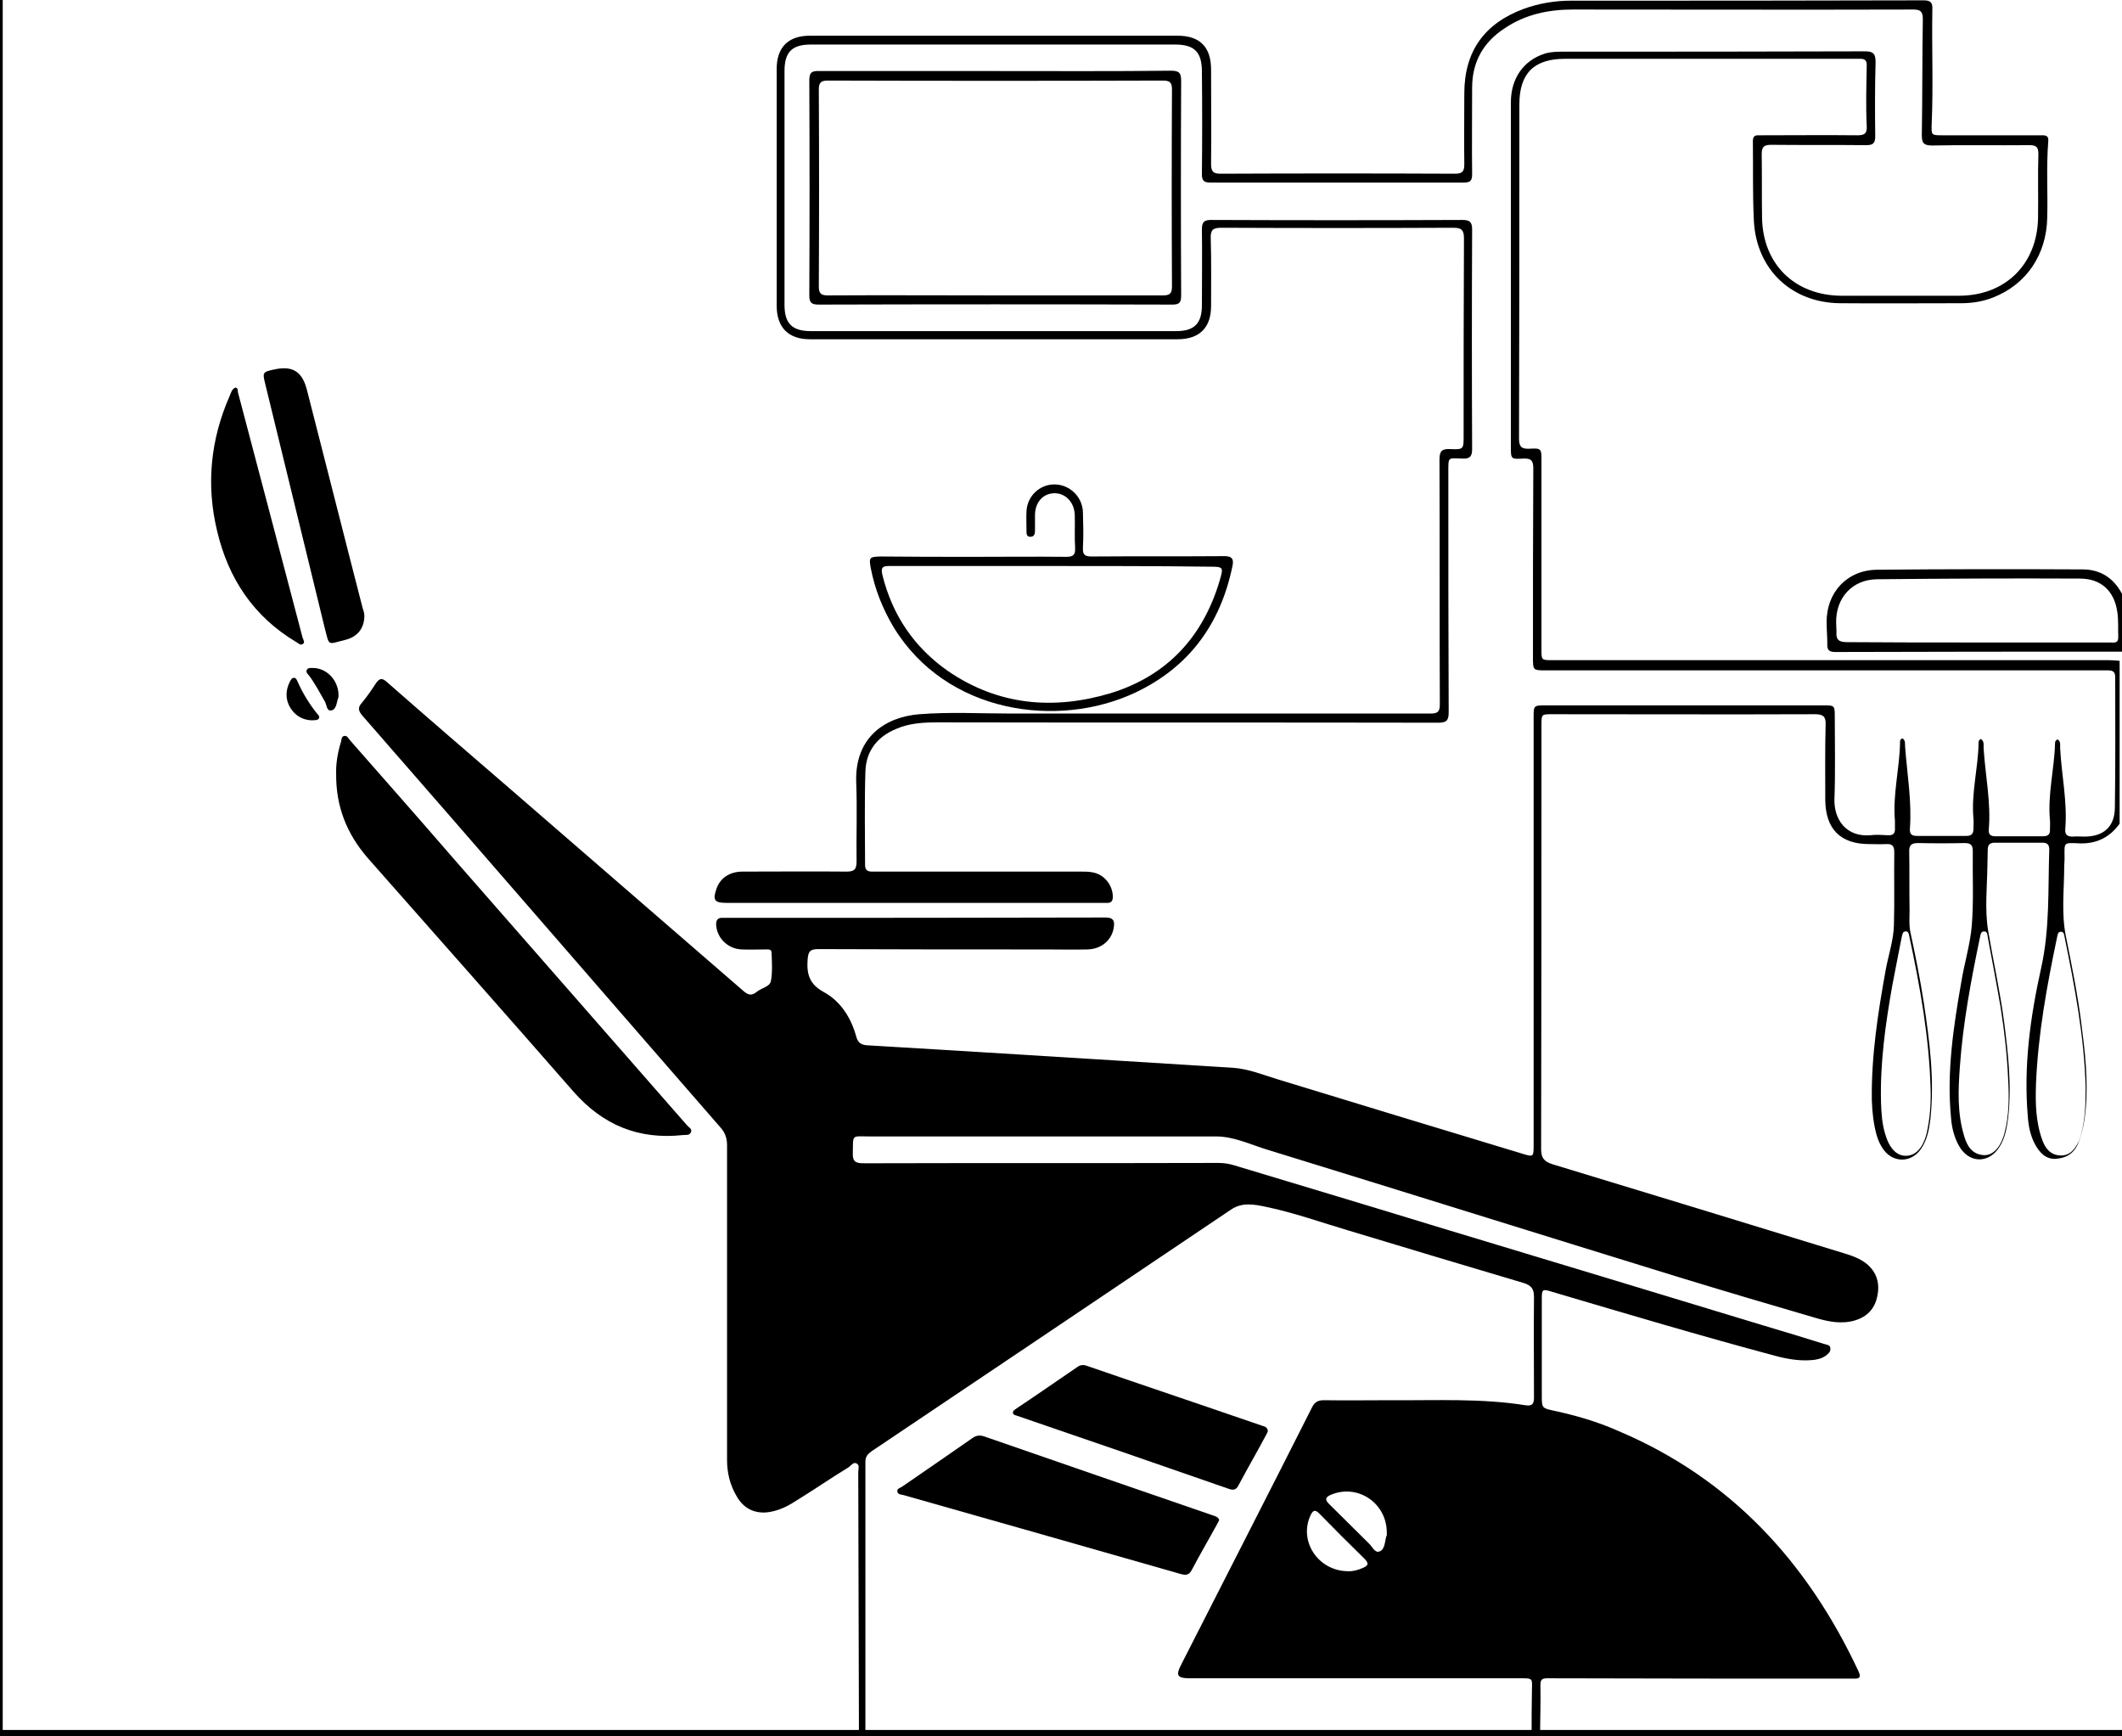 <?xml version="1.0" encoding="utf-8"?>
<!-- Generator: Adobe Illustrator 22.1.0, SVG Export Plug-In . SVG Version: 6.00 Build 0)  -->
<svg version="1.1" id="Isolation_Mode" xmlns="http://www.w3.org/2000/svg" xmlns:xlink="http://www.w3.org/1999/xlink" x="0px"
	 y="0px" viewBox="0 0 624.3 510.8" style="enable-background:new 0 0 624.3 510.8;" xml:space="preserve">
<g>
	<g>
		<g>
			<path d="M252.7,510.8c-0.1-1,0-1.4,0-2.4c-0.1-25.2-0.1-50.2-0.2-75.4c0-0.9,0.5-2-0.5-2.5c-0.9-0.5-1.6,0.6-2.3,1.1
				c-5.4,3.3-10.6,6.9-16,10.2c-2.5,1.6-5.2,2.8-8.2,3.1c-3.9,0.3-6.9-1.4-8.8-4.8c-1.9-3.2-2.8-6.8-2.8-10.6c0-30.8,0-61.6,0-92.6
				c0-2-0.5-3.6-1.9-5.2c-35.2-40.4-70.2-80.9-105.4-121.2c-1.2-1.4-1.4-2.4-0.1-3.8c1.5-1.8,2.8-3.7,4.1-5.7
				c1.1-1.6,1.9-1.6,3.3-0.3c12.2,10.7,24.4,21.2,36.8,31.9c22.6,19.6,45.4,39.3,68,58.9c1.4,1.2,2.4,1.5,3.9,0.3
				c1.4-1.2,3.9-1.5,4.2-3.2c0.5-2.6,0.3-5.6,0.2-8.3c0-1.2-1.1-1-1.9-1c-2.2,0-4.5,0.1-6.8,0c-4-0.1-7.3-3.2-7.6-7.1
				c-0.1-1.4,0.4-2.3,1.9-2.2c0.7,0,1.5,0,2.2,0c36.8,0,73.7,0,110.4-0.1c2.2,0,2.8,0.8,2.5,2.8c-0.5,3.7-3.5,6.5-7.8,6.6
				c-4,0.1-8.1,0-12.1,0c-22.3,0-44.7,0-67.1-0.1c-2.5,0-2.9,0.8-3.1,3.1c-0.3,4.2,0.5,7.2,4.7,9.5c5,2.7,8.1,7.6,9.6,13.1
				c0.5,1.8,1.4,2.5,3.3,2.6c35.8,2.1,71.6,4.4,107.4,6.6c4.7,0.3,9,2.1,13.3,3.4c24.2,7.4,48.5,14.8,72.7,22.1
				c2.4,0.7,2.6,0.6,2.6-2.4c0-42,0-84.1,0-126.1c0-3.6,0-3.6,3.6-3.6c27.2,0,54.5,0,81.6,0c3.4,0,3.4,0,3.4,3.5c0,8,0.2,16-0.1,24
				c-0.2,6,3.4,11.3,10.6,10.7c1.6-0.2,3.3-0.1,5.1,0c1.5,0.1,2.2-0.5,2.1-2c0-0.7,0-1.5,0-2.2c-0.7-7.8,1.4-15.5,1.5-23.2
				c0-0.4,0-0.8,0.7-1.1c1,0.6,0.7,1.7,0.8,2.6c0.6,8,2,16,1.4,24c-0.1,1.5,0.5,2.1,2,2.1c4.8,0,9.7,0,14.6,0c1.5,0,2.1-0.6,2.1-2.1
				c0-1,0.1-2,0-3c-0.7-7.5,1.4-14.9,1.5-22.2c0-0.5,0.1-1,0.7-1.2c1.1,0.7,0.7,1.9,0.8,2.9c0.5,7.9,2.2,15.8,1.5,23.8
				c-0.1,1.4,0.6,1.9,1.9,1.9c4.7,0,9.4,0,14.1,0c1.6,0,2.1-0.7,2-2.1c0-0.9,0.1-1.8,0-2.7c-0.7-7.6,1.3-15,1.5-22.5
				c0-0.4,0-0.8,0.7-1.2c1,0.5,0.8,1.6,0.8,2.5c0.4,8,2.2,16,1.5,24c-0.1,1.5,0.6,2.1,2.1,2.1c1.2-0.1,2.3,0,3.5,0
				c5.6,0,8.9-2.8,9-8.4c0.2-12.8,0.1-25.7,0.1-38.6c0-1.4-0.7-1.9-2-1.9c-1,0-2,0-3,0c-54.2,0-108.2,0-162.4,0
				c-3.9,0-3.9,0-3.9-3.9c0-18.5,0-37,0.1-55.5c0-2.4-0.7-3-3-2.9c-3.6,0.2-3.6,0.1-3.6-3.4c0-33.8,0-67.6,0-101.4
				c0-7,3.7-12.3,9.9-14.3c1.9-0.6,3.9-0.6,6-0.6c29.4,0,58.8,0,88.2-0.1c2.3,0,3.2,0.5,3.2,3.1c-0.2,7.3-0.2,14.7-0.1,21.9
				c0,2.2-0.8,2.6-2.7,2.6c-9.3-0.1-18.7,0-28-0.1c-2.1,0-2.7,0.7-2.7,2.7c0.1,6.3,0,12.4,0.1,18.7c0.2,13.7,9.6,22.9,23.3,23
				c11.5,0,23,0,34.6,0c13.7,0,23.1-9.3,23.3-23c0.1-6.3-0.1-12.4,0.1-18.7c0-2-0.6-2.6-2.6-2.6c-9.6,0.1-19.2-0.1-28.7,0.1
				c-2.5,0-3-0.8-3-3.1c0.2-11.3,0.1-22.6,0.3-34.1c0-2.2-0.7-2.8-2.8-2.8c-33.3,0.1-66.7,0-100.1,0c-7.2,0-14,1.4-20.1,5.5
				c-6.3,4.1-9.6,9.9-9.6,17.5c0,8.5-0.1,17,0,25.5c0,1.9-0.6,2.4-2.4,2.4c-24.9,0-49.7,0-74.7,0c-1.8,0-2.4-0.6-2.4-2.4
				c0.1-10.1,0.1-20.2,0-30.2c0-5.8-2.2-8-7.9-8c-35.7,0-71.4,0-107.1,0c-5.6,0-7.8,2.2-7.8,7.8c0,22.9,0,45.9,0,68.8
				c0,5.4,2.2,7.7,7.7,7.7c35.9,0,71.7,0,107.6,0c5.3,0,7.5-2.3,7.5-7.6c0-7.5,0.1-15,0-22.4c0-2.1,0.7-2.7,2.7-2.7
				c24.7,0.1,49.2,0.1,73.9,0c2.1,0,2.9,0.5,2.9,2.8c-0.1,21.5-0.1,43.1,0,64.6c0,2.2-0.7,2.9-2.8,2.8c-4.4-0.1-4.2-0.7-4.2,4.1
				c0,23.5,0,47.1,0.1,70.6c0,2.5-0.8,3-3.2,3c-49-0.1-98,0-147-0.1c-4.2,0-8.4,0.2-12.3,1.9c-5.6,2.3-8.9,6.5-9.1,12.5
				c-0.3,9.2-0.1,18.3-0.1,27.5c0,2.2,1.5,2,2.9,2c20.2,0,40.5,0,60.7,0c1.1,0,2.2,0,3.2,0.2c3.4,0.5,6,3.6,6.1,7.1
				c0,1.4-0.5,2-1.9,1.9c-1.2,0-2.5,0-3.7,0c-36.1,0-72.1,0-108.1,0c-3.5,0-4.1-0.8-2.9-4.2c1.1-3.1,3.8-5,7.7-5
				c10.2,0,20.3-0.1,30.5,0c2.3,0,3-0.6,3-3c-0.1-7.7,0.2-15.5-0.1-23.2c-0.5-13.4,8.6-19.3,18.6-20.1c8.9-0.7,17.8-0.2,26.7-0.2
				c41.2,0,82.5,0,123.8,0c2.2,0,2.6-0.8,2.6-2.8c-0.1-24,0-47.9-0.1-71.9c0-2.5,0.7-3.2,3.1-3.1c4,0.2,4,0,4-3.8
				c0-19.4,0-38.8,0.1-58.2c0-2.4-0.7-3.1-3.1-3.1c-22.7,0.1-45.6,0.1-68.3,0c-2.4,0-3.2,0.6-3.1,3.1c0.2,6.7,0.1,13.2,0.1,19.9
				c0,6.4-3.4,9.8-9.9,9.8c-36.1,0-72.1,0-108.1,0c-6.4,0-9.8-3.5-9.8-9.9c0-23.2,0-46.4,0-69.6c0-6.4,3.4-9.8,9.8-9.8
				c36.1,0,72.1,0,108.1,0c6.6,0,9.9,3.3,9.9,10c0,9.2,0.1,18.5,0,27.7c0,2.1,0.5,2.9,2.7,2.9c23-0.1,46.1-0.1,69.1,0
				c2.1,0,2.7-0.7,2.7-2.7c-0.1-7,0-13.9,0-20.9c0-12.4,5.9-20.6,17.5-24.9c4.4-1.6,9.1-2.4,13.8-2.4c34.7,0,69.2,0,103.9-0.1
				c2,0,2.6,0.7,2.5,2.6c-0.2,11.2,0.3,22.5-0.2,33.8c-0.1,3.3-0.1,3.3,3.2,3.3c9.6,0,19.2,0,28.7,0c1.3,0,2.6-0.2,2.4,1.8
				c-0.6,7.5-0.1,15-0.3,22.4c-0.2,11-6.2,19.7-15.9,23.5c-3,1.2-6.2,1.7-9.4,1.7c-11.8,0-23.7,0.1-35.6,0
				c-14.2-0.1-24.6-9.8-25.4-24.1c-0.4-7.9-0.2-15.8-0.3-23.6c0-1.9,1.1-1.7,2.3-1.7c9.5,0,19-0.1,28.5,0c2,0,2.8-0.5,2.7-2.6
				c-0.3-6.1-0.1-12.1,0-18.1c0-1.3-0.6-1.8-1.8-1.8c-0.5,0-1,0-1.5,0c-28.5,0-57,0-85.5,0c-9.1,0-13.4,4.3-13.4,13.4
				c0,32.7,0,65.6-0.1,98.3c0,2.5,0.8,3.1,3.1,3c3.5-0.2,3.5,0,3.5,3.6c0,18.5,0,37,0,55.5c0,3.1,0,3.1,3.2,3.1
				c27.7,0,55.5,0,83.1,0c26.9,0,53.7,0,80.6,0c1.1,0,2.1,0.1,3.2,0.2c0,16,0,31.9,0,47.9c-2.8,3.9-6.6,5.9-11.5,5.8
				c-5.3-0.2-4.7-0.5-4.7,4.6c0,0.7-0.1,1.3-0.1,2c0,7-0.9,13.9,0.5,20.8c1.7,8.4,3.4,16.8,4.5,25.3c1.1,8.5,2.1,17,1.3,25.7
				c-0.3,3.2-0.9,6.5-2.1,9.6c-1.2,3.1-3.5,4.6-6.8,4.8c-2.9,0.1-4.7-1.9-6-4.3c-1.3-2.4-1.9-5.2-2.1-8c-1.3-14.9,0.7-29.4,3.9-43.8
				c2.6-11.6,2-23.2,2.4-34.9c0-1.3-0.5-2-1.9-2c-4.7,0-9.4,0-14.1,0c-1.5,0-2.1,0.6-2.1,2.1c0,1.6-0.1,3.2-0.1,4.8
				c-0.1,6.3-0.8,12.6,0.2,18.9c1.5,8.9,3.5,17.8,4.7,26.8c1.2,9.4,2.3,18.9,1.2,28.4c-0.4,2.9-0.9,5.9-2.5,8.4
				c-3.1,5.1-9.1,5-12-0.3c-1.4-2.5-2.1-5.4-2.3-8.2c-1.3-13.4,0.7-26.7,3-39.8c0.9-5.6,2.6-11,3.1-16.6c0.6-7.4,0.2-14.8,0.3-22.1
				c0-1.8-0.7-2.3-2.4-2.3c-4.5,0.1-9.1,0.1-13.6,0c-2,0-2.8,0.5-2.7,2.7c0.1,5.8,0,11.4,0.1,17.2c0,2-0.2,4,0.2,6.1
				c1.5,7,2.9,13.9,4,21c1.7,11.4,3.2,22.8,1.9,34.4c-0.4,3.1-1,6.2-2.9,8.8c-2.8,3.8-7.8,3.9-10.7,0.2c-1-1.3-1.7-2.8-2.2-4.5
				c-0.9-3.3-1.3-6.8-1.4-10.2c-0.2-13,1.8-25.8,4.1-38.5c0.8-4.3,2.3-8.7,2.4-13.1c0.2-7.2,0-14.3,0.1-21.4c0-1.7-0.5-2.5-2.3-2.4
				c-1.7,0.1-3.3,0-5.1,0c-8.4,0-12.8-4.4-12.9-12.9c0-7.4-0.1-14.8,0.1-22.2c0.1-2.4-0.7-3.1-3.1-3.1c-25.8,0.1-51.6,0-77.4,0
				c-3.1,0-3.1,0-3.1,3.3c0,41.5,0,83.1-0.1,124.6c0,2.7,0.9,3.7,3.4,4.5c28.6,8.7,57.2,17.4,85.8,26.2c2.3,0.7,4.6,1.5,6.6,3.1
				c3,2.5,3.9,5.8,3.1,9.5c-0.7,3.6-2.9,6-6.5,7.1c-3.9,1.2-7.9,0.4-11.6-0.7c-13.4-3.9-26.9-7.9-40.3-12
				c-40.6-12.5-81.1-25.2-121.7-37.7c-4.7-1.5-9.4-3.7-14.5-3.7c-34,0-68.1,0-102.1,0c-5.1,0-4.6-0.7-4.7,4.8
				c-0.1,2.4,0.6,3.1,3.1,3.1c34.8-0.1,69.6,0,104.4-0.1c1.6,0,3.1,0.2,4.7,0.7c20.2,6.1,40.3,12.1,60.5,18.3
				c31.8,9.6,63.6,19.2,95.5,28.9c5.8,1.7,11.6,3.5,17.4,5.3c0.8,0.3,2,0.2,2,1.4c0.1,1-0.7,1.6-1.5,2.2c-1.2,0.8-2.6,1.1-4,1.2
				c-3.5,0.3-7.1-0.3-10.5-1.2c-22.1-5.9-43.9-12.4-65.9-18.9c-2.9-0.9-3-0.8-3,2.4c0,9.3,0,18.7,0,28c0,3.8,0,3.8,3.6,4.6
				c6.5,1.4,12.7,3.2,18.8,5.9c33.2,14,55.8,38.7,70.8,70.8c1.1,2.3-0.5,2.1-1.9,2.1c-29.9,0-59.8,0-89.7-0.1c-1.7,0-2,0.5-2,2.1
				c0.1,5.3-0.1,9.9-0.1,15.2c-0.8,0-1.7,0-2.5,0c0-4.9,0-9,0.1-14c0.1-3.3,0.2-3.3-3.2-3.3c-32.4,0-64.9,0-97.3,0
				c-3.9,0-4.4-0.8-2.6-4.2c12.8-25.2,25.7-50.3,38.4-75.5c0.8-1.6,1.8-2.1,3.5-2.1c6.7,0.1,13.2,0,19.9,0
				c13.1,0.1,26.4-0.6,39.5,1.5c2.1,0.3,2.4-0.7,2.4-2.4c0-9.8-0.1-19.7,0-29.5c0-2.5-0.9-3.4-3.1-4.1
				c-17.2-5.1-34.2-10.2-51.4-15.4c-8.1-2.4-16.2-5.3-24.4-7c-3.4-0.7-6.9-1.4-10.2,0.8c-35.3,23.8-70.5,47.4-105.9,71.2
				c-1.1,0.8-1.7,1.6-1.7,3c0,27.2,0,53.9,0,81.1C254.5,510.9,253.5,510.8,252.7,510.8z M568,320.6c-0.4-15.4-3.1-30.3-6.3-45.3
				c-0.1-0.6-0.3-1.5-1.2-1.3c-0.8,0.1-0.8,1-1,1.6c-0.9,4.8-1.9,9.5-2.8,14.4c-2,11.3-3.6,22.7-3.3,34.3c0.1,3.1,0.3,6.2,1.2,9.2
				c1.2,4.2,3.3,6.5,6.1,6.5c2.8,0,5-2.2,6.1-6.5C567.8,329.2,568.1,324.8,568,320.6z M590.8,317.4c-0.3-7.1-1.1-14-2.2-21
				c-1.2-7-2.5-13.8-3.8-20.8c-0.1-0.7-0.1-1.7-1.2-1.6c-0.9,0.1-0.9,1-1.1,1.8c-2.6,12.5-5,25.2-5.9,38c-0.5,6.9-0.8,13.7,1.3,20.5
				c0.8,2.7,2.2,5.2,5.6,5.5c2.5,0.2,4.7-1.8,5.9-5.4c0.1-0.3,0.2-0.6,0.3-1C591.1,328.2,591.1,322.8,590.8,317.4z M613.6,319.8
				c-0.4-14.8-3.2-29.5-6.2-44.2c-0.1-0.6-0.2-1.5-1-1.5c-1-0.1-1,0.9-1.2,1.6c-3,14.3-5.6,28.5-6.2,43.1
				c-0.2,5.7-0.1,11.3,1.9,16.7c0.9,2.4,2.4,4.3,5.3,4.4c2.8,0.1,4.3-1.9,5.4-4.2c0.3-0.7,0.5-1.4,0.7-2.1
				C613.5,329.1,613.6,324.6,613.6,319.8z M408,451c0.1-8.8-8.5-14.6-16.4-11.3c-1.7,0.7-1.9,1.5-0.5,2.8c3.9,3.8,7.7,7.7,11.6,11.5
				c1,0.9,1.8,2.9,3.1,2.4c1.6-0.5,1.6-2.7,2-4.3C408.1,451.7,408,451.2,408,451z M396.5,462.2c1.4,0.1,2.9-0.3,4.3-0.9
				c1.7-0.7,2.1-1.3,0.6-2.8c-4.4-4.3-8.8-8.7-13.1-13.1c-1.3-1.4-2-1.3-2.8,0.5C382.1,453.4,387.8,462.1,396.5,462.2z"/>
			<path d="M625,191.7c-28.3,0-56.6,0-85,0.1c-1.9,0-2.5-0.6-2.4-2.4c0-2.1-0.2-4.2-0.2-6.3c-0.1-8.8,6-15.4,14.8-15.5
				c20.2-0.2,40.3-0.2,60.5-0.1c5.1,0,9,2.4,11.5,7c0.2,0.4,0.6,0.8,0.9,1.2C625,181,625,186.4,625,191.7z M581.9,189
				c12.9,0,25.9,0,38.8,0c1.1,0,2.5,0.4,2.5-1.5c-0.1-2.5,0.1-5.1-0.3-7.6c-0.9-6.1-4.8-9.7-11-9.7c-19.9-0.1-39.8,0-59.7,0.2
				c-7.3,0.1-12.1,5.5-12,12.7c0,0.9,0.1,1.8,0.1,2.7c-0.2,2.4,0.7,3.1,3.1,3.1C556.2,189,569,189,581.9,189z"/>
			<path d="M98.9,227.6c-0.1-2.7,0.4-6.1,1.4-9.3c0.2-0.7,0.1-1.7,1-1.8c0.8-0.2,1.2,0.7,1.7,1.3c10.3,11.7,20.6,23.4,30.9,35.3
				c22.7,26,45.5,51.9,68.2,77.9c0.5,0.6,1.6,1.1,1.2,2c-0.4,1.1-1.5,0.8-2.4,0.9c-13,1.4-23.5-2.9-32.2-12.8
				c-20.1-23-40.4-45.9-60.6-68.8C102.1,245.3,98.8,237.4,98.9,227.6z"/>
			<path d="M292.9,20.9c17.2,0,34.5,0.1,51.6-0.1c2.5,0,3,0.7,3,3.1c-0.1,21-0.1,42,0,63c0,2.1-0.5,2.7-2.6,2.7
				c-34.7-0.1-69.4-0.1-104.1,0c-2.2,0-2.7-0.7-2.7-2.8c0.1-21,0.1-42,0-63c0-2.3,0.5-3,2.9-2.9C258.4,20.9,275.6,20.9,292.9,20.9z
				 M292.7,86.9c16.5,0,32.9,0,49.4,0c2,0,2.7-0.5,2.7-2.6c-0.1-19.3-0.1-38.6,0-58c0-2.1-0.7-2.6-2.7-2.6
				c-32.8,0.1-65.7,0.1-98.5,0c-2,0-2.7,0.5-2.7,2.6c0.1,19.3,0.1,38.6,0,58c0,2.1,0.7,2.6,2.7,2.6C260,86.8,276.3,86.9,292.7,86.9z
				"/>
			<path d="M107.2,181.1c0,3.7-2,6.2-5.5,7.1c-5.6,1.4-4.7,2-6.2-3.6c-5.9-24-11.6-47.8-17.5-71.8c-0.8-3.2-0.7-3.4,2.6-4.1
				c5.4-1.2,8.3,0.5,9.7,6c5.5,21.4,10.9,42.9,16.4,64.2C107,179.7,107.2,180.6,107.2,181.1z"/>
			<path d="M69.3,114c0.8,0.2,0.6,0.9,0.7,1.4c3,11.3,6,22.7,9,34.1c3.3,12.6,6.7,25.4,10,38c0.2,0.7,0.9,1.5,0,2
				c-0.7,0.4-1.2-0.3-1.8-0.6c-12.6-7.5-20-18.7-23.3-32.6c-3.3-13.6-2-27,3.7-39.9C68,115.5,68.2,114.4,69.3,114z"/>
			<path d="M286.2,163.8c9.2,0,18.3-0.1,27.5,0c2.1,0,2.7-0.6,2.6-2.7c-0.2-3.2,0-6.4-0.1-9.6c-0.1-3.7-2.7-6.5-6.1-6.4
				c-3.3,0.1-5.6,2.7-5.6,6.5c0,1.4,0,2.8,0,4.2c0,0.9,0,2-1.2,2.1c-1.4,0.1-1.3-1-1.3-1.9c0-1.8-0.1-3.7,0-5.6
				c0.2-4.4,3.8-7.9,8.2-7.9c4.4,0,8.2,3.5,8.4,8.1c0.1,3.5,0.2,7.1,0,10.6c-0.1,2.1,0.7,2.5,2.6,2.5c13-0.1,26.1,0,39.1-0.1
				c2.3,0,2.7,1,2.3,2.9c-3.5,17-12.7,29.7-28.5,37.2c-22.9,10.8-55.7,6.2-71.2-19.2c-3.2-5.4-5.5-11.1-6.7-17.3
				c-0.6-3.2-0.4-3.4,2.8-3.5C268.3,163.8,277.2,163.8,286.2,163.8z M309.3,166.5c-15.8,0-31.5,0-47.4,0c-1.9,0-2.9,0.1-2.3,2.6
				c2.9,11.8,9.3,21.3,19.3,28.3c14.9,10.2,31.2,11.5,47.9,6.5c16.5-5.1,27.1-16.5,32-33c1.2-4.1,1.2-4.2-3-4.2
				C340.4,166.5,324.8,166.5,309.3,166.5z"/>
			<path d="M99.6,204.4c0,0.3,0,0.8-0.2,1.2c-0.4,1.3-0.5,3.2-2,3.4c-1.3,0.2-1.3-1.7-1.8-2.6c-1.5-2.6-2.9-5.3-4.7-7.7
				c-0.3-0.4-0.9-0.8-0.7-1.5c0.3-0.8,1.1-0.7,1.7-0.7C95.9,196.4,99.5,199.9,99.6,204.4z"/>
			<path d="M91.7,211.9c-2.6-0.1-4.8-1.3-6.3-3.7c-1.5-2.5-1.4-5.2-0.1-7.7c0.3-0.5,0.5-1.1,1.2-1.1c0.7,0,0.8,0.7,1.1,1.2
				c1.4,3.2,3.3,6.3,5.5,9.1c0.4,0.5,1.1,1,0.7,1.7C93.3,212,92.5,211.8,91.7,211.9z"/>
			<path d="M358.7,447.1c-0.2,0.5-0.4,0.9-0.7,1.4c-2.4,4.4-5,8.8-7.3,13.2c-0.8,1.6-1.7,1.8-3.4,1.3c-27.2-7.8-54.4-15.5-81.5-23.2
				c-0.7-0.2-1.7-0.1-1.8-1.1c-0.1-0.8,0.8-1,1.3-1.3c7-4.8,13.8-9.5,20.7-14.3c1.2-0.9,2.3-1,3.7-0.5c22.2,7.7,44.5,15.4,66.6,23
				C357.4,446,358.3,446.1,358.7,447.1z"/>
			<path d="M373,421.1c-0.2,0.3-0.3,0.7-0.5,1c-2.6,4.9-5.4,9.7-8,14.6c-0.6,1.2-1.2,1.9-2.9,1.3c-20.7-7.2-41.5-14.4-62.3-21.5
				c-0.5-0.2-1.2-0.2-1.3-0.9c0-0.7,0.6-0.9,1.1-1.3c6-4,11.9-8.1,17.9-12.2c0.9-0.6,1.7-0.7,2.8-0.3c17.1,5.9,34.1,11.6,51.2,17.5
				C371.7,419.6,373,419.6,373,421.1z"/>
		</g>
	</g>
	<rect y="508.9" width="624.3" height="1.9"/>
</g>
<rect x="0" y="0" width="0.8" height="510.8"/>
</svg>
